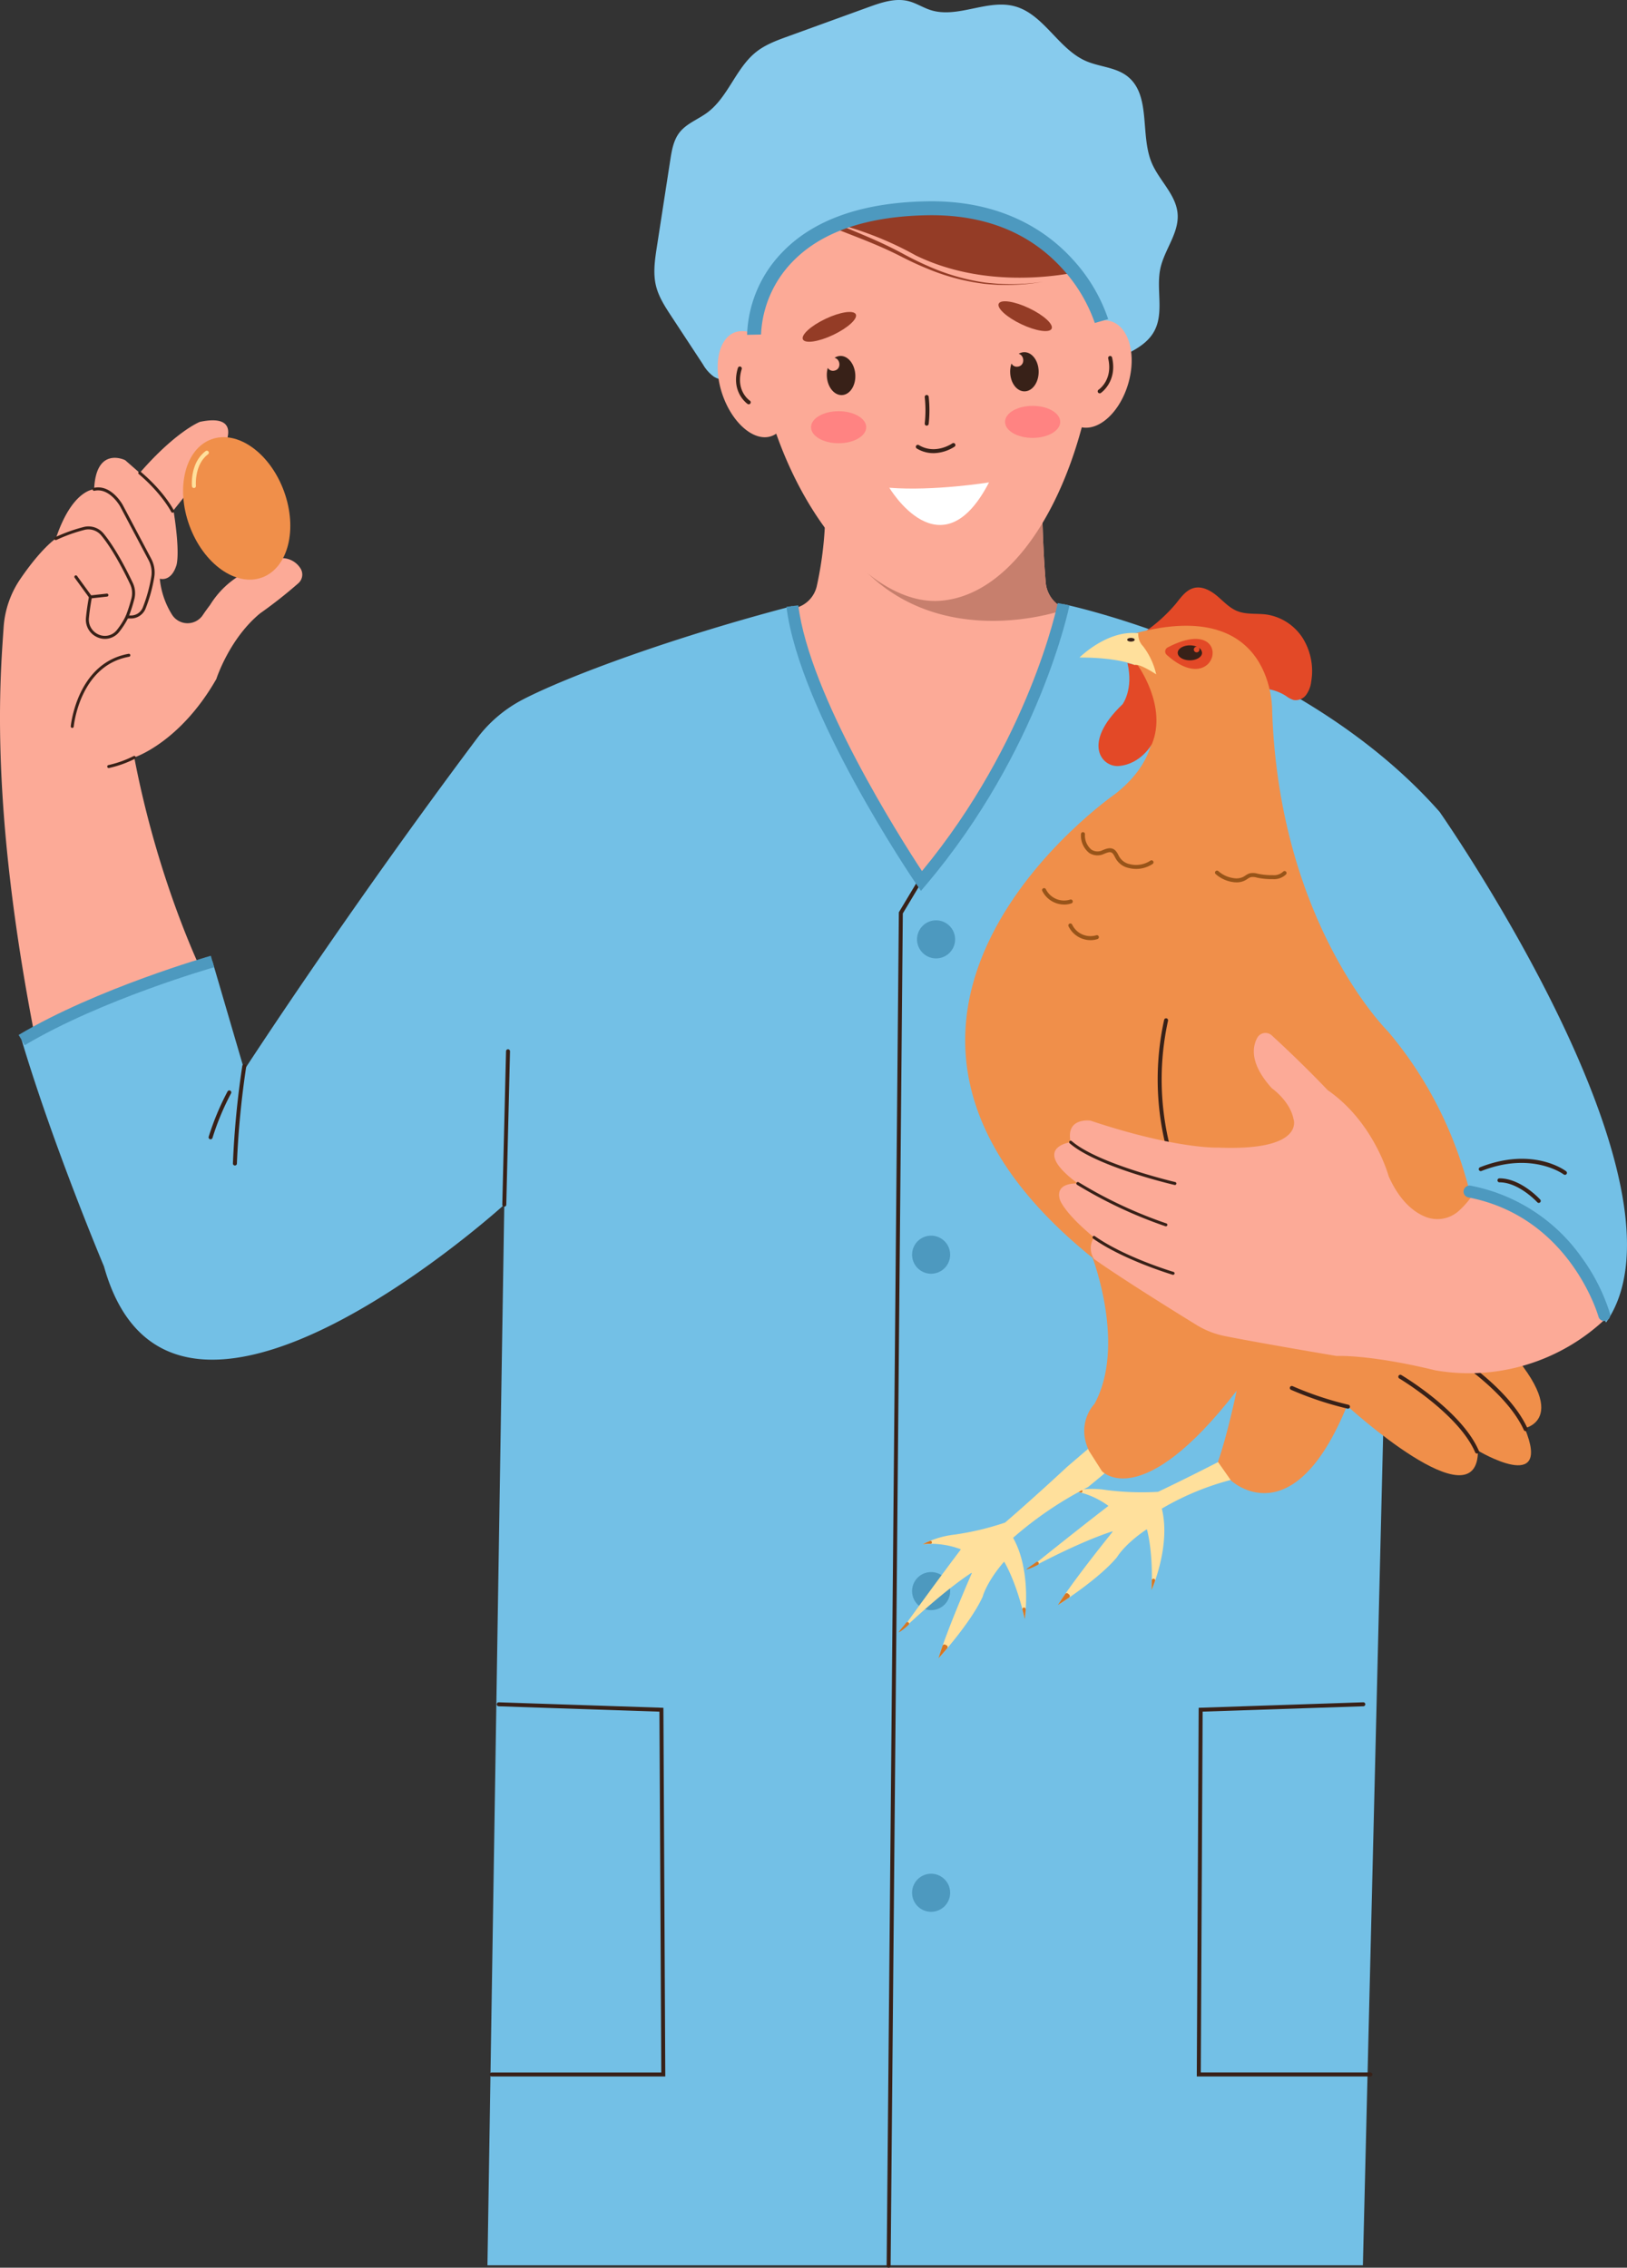 <svg id="Grupo_983899" data-name="Grupo 983899" xmlns="http://www.w3.org/2000/svg" xmlns:xlink="http://www.w3.org/1999/xlink" width="491.46" height="685" viewBox="0 0 491.46 685">
  <rect x="0" y="0" width="491.46" height="685" fill="#333333" stroke="none"/>
  <defs>
    <clipPath id="clip-path">
      <rect id="Rectángulo_344625" data-name="Rectángulo 344625" width="491.46" height="685" fill="none"/>
    </clipPath>
  </defs>
  <g id="Grupo_983898" data-name="Grupo 983898" clip-path="url(#clip-path)">
    <path id="Trazado_720224" data-name="Trazado 720224" d="M11.067,296.81C-3.381,224.17.094,185.484,1.093,170.447a29.367,29.367,0,0,1,5.066-14.64c6.5-9.5,10.707-12.174,10.707-12.174,4.958-14.873,11.569-14.873,11.569-14.873.551-13.221,9.365-8.814,9.365-8.814l4.409,3.856c11.016-12.671,18.178-15.426,18.178-15.426,13.222-2.753,7.162,7.714,7.162,7.714L52.4,135.1c2.2,13.772.826,16.8.826,16.8-1.653,4.959-4.958,3.857-4.958,3.857a24.943,24.943,0,0,0,3.759,10.969,5.55,5.55,0,0,0,9.243.007c.977-1.473,2.147-2.988,2.147-2.988,5.509-8.815,13-11.1,19.17-13.69a6.618,6.618,0,0,1,8.2,2.628,3.484,3.484,0,0,1-.7,4.473,138.17,138.17,0,0,1-11.518,9.068c-9.365,7.712-13.221,19.832-13.221,19.832-11.017,19.281-24.79,23.689-24.79,23.689,7.712,40.215,21.93,67.857,21.93,67.857Z" transform="translate(0 19.053)" fill="#fcaa97"/>
    <path id="Trazado_720225" data-name="Trazado 720225" d="M77.462,128.523c4.23,11.527,1.272,23.215-6.605,26.105s-17.692-4.111-21.922-15.635-1.273-23.213,6.605-26.1S73.233,117,77.462,128.523" transform="translate(8.299 19.816)" fill="#f08f4a"/>
    <path id="Trazado_720226" data-name="Trazado 720226" d="M218.957,127.028a109.811,109.811,0,0,1-2.52,27.62,8.848,8.848,0,0,1-6.182,6.51l-38.763,11.075,77.977,102.273,63.286-106.229-20.664-6.6a9.389,9.389,0,0,1-6.5-8.181c-1.091-13.272-1.091-25.908-1.091-25.908Z" transform="translate(30.278 22.427)" fill="#fcaa97"/>
    <path id="Trazado_720227" data-name="Trazado 720227" d="M283.881,160.614a9.387,9.387,0,0,1-6.132-8.049c-.638-7.77-.9-15.316-1.013-20.243l-60.82,7.614c23.166,35.6,65.329,21.816,67.965,20.678" transform="translate(38.121 23.362)" fill="#c77f6d"/>
    <path id="Trazado_720228" data-name="Trazado 720228" d="M320.3,155.123c-19.212,58.2-42.378,81.932-42.378,81.932-34.468-53.114-39.553-81.367-39.553-81.367-35.643,9.316-67.45,21.017-81.325,28.177a40.836,40.836,0,0,0-13.957,11.816C103.324,248.747,72.8,295.82,72.8,295.82L63.2,263.047C36.076,267.568,5.563,286.78,5.563,286.78c9.605,32.207,24.862,68.371,24.862,68.371,20.343,72.891,120.92-18.647,120.92-18.647L146.26,656.886H410.7l7.911-324.337c44.074-2.826,65.545,39.552,65.545,39.552,28.817-41.248-50.288-154.257-50.288-154.257C391.491,169.815,320.3,155.123,320.3,155.123" transform="translate(0.982 27.388)" fill="#73c0e6"/>
    <path id="Trazado_720229" data-name="Trazado 720229" d="M228.24,645.408h-.006a.6.6,0,0,1-.6-.607l3.689-408.818,6.865-11.442a.6.6,0,0,1,1.031.619l-6.7,11.161-3.686,408.491a.6.6,0,0,1-.6.6" transform="translate(40.191 39.592)" fill="#382118"/>
    <path id="Trazado_720230" data-name="Trazado 720230" d="M60.4,303.821h-.021a.6.6,0,0,1-.58-.622,270.927,270.927,0,0,1,2.833-29.46.6.6,0,0,1,1.186.2A269.207,269.207,0,0,0,61,303.241a.6.6,0,0,1-.6.58" transform="translate(10.558 48.241)" fill="#382118"/>
    <path id="Trazado_720231" data-name="Trazado 720231" d="M54.16,294.723A.612.612,0,0,1,54,294.7a.6.6,0,0,1-.421-.739,79.251,79.251,0,0,1,5.7-13.688.6.6,0,0,1,1.059.571,77.975,77.975,0,0,0-5.6,13.434.6.6,0,0,1-.58.444" transform="translate(9.456 49.428)" fill="#382118"/>
    <path id="Trazado_720232" data-name="Trazado 720232" d="M178.764,550.077h-52.44a.6.6,0,1,1,0-1.2h51.231l-.559-109-48.551-1.622a.6.6,0,1,1,.04-1.2l49.708,1.66Z" transform="translate(22.197 77.163)" fill="#382118"/>
    <path id="Trazado_720233" data-name="Trazado 720233" d="M359.7,550.077h-52.44l.571-111.368,49.708-1.66a.6.6,0,1,1,.04,1.2l-48.551,1.622-.56,109H359.7a.6.6,0,0,1,0,1.2" transform="translate(54.248 77.163)" fill="#382118"/>
    <path id="Trazado_720234" data-name="Trazado 720234" d="M246.937,242.035a5.749,5.749,0,1,1-5.749-5.749,5.749,5.749,0,0,1,5.749,5.749" transform="translate(41.568 41.718)" fill="#4d99bf"/>
    <path id="Trazado_720235" data-name="Trazado 720235" d="M245.662,322.995a5.748,5.748,0,1,1-5.749-5.749,5.749,5.749,0,0,1,5.749,5.749" transform="translate(41.343 56.012)" fill="#4d99bf"/>
    <path id="Trazado_720236" data-name="Trazado 720236" d="M245.662,409.368a5.748,5.748,0,1,1-5.749-5.749,5.749,5.749,0,0,1,5.749,5.749" transform="translate(41.343 71.261)" fill="#4d99bf"/>
    <path id="Trazado_720237" data-name="Trazado 720237" d="M245.662,486.818a5.748,5.748,0,1,1-5.749-5.749,5.749,5.749,0,0,1,5.749,5.749" transform="translate(41.343 84.935)" fill="#4d99bf"/>
    <path id="Trazado_720238" data-name="Trazado 720238" d="M405.681,302.36a.6.6,0,0,1-.365-.122c-.094-.072-9.554-7.056-24.843-1.049a.6.6,0,1,1-.439-1.119c15.954-6.268,25.609.9,26.011,1.212a.6.6,0,0,1-.365,1.079" transform="translate(67.03 52.527)" fill="#382118"/>
    <path id="Trazado_720239" data-name="Trazado 720239" d="M396.923,309.949a.6.6,0,0,1-.445-.2c-.054-.06-5.55-6.019-11.421-6.019a.6.6,0,1,1,0-1.2c6.408,0,12.073,6.151,12.31,6.412a.6.6,0,0,1-.445,1.006" transform="translate(67.878 53.413)" fill="#382118"/>
    <path id="Trazado_720240" data-name="Trazado 720240" d="M129.56,316.93h-.015a.6.6,0,0,1-.586-.615l1.131-46.335a.6.6,0,0,1,1.2.029l-1.129,46.334a.6.6,0,0,1-.6.587" transform="translate(22.768 47.563)" fill="#382118"/>
    <path id="Trazado_720241" data-name="Trazado 720241" d="M18.619,190.243h-.04a.452.452,0,0,1-.411-.489c.018-.191,1.862-19.106,17.447-21.889a.451.451,0,1,1,.159.887c-14.912,2.664-16.692,20.9-16.708,21.08a.449.449,0,0,1-.447.412" transform="translate(3.207 29.636)" fill="#382118"/>
    <path id="Trazado_720242" data-name="Trazado 720242" d="M45.858,133.505a.451.451,0,0,1-.4-.249c-.027-.054-2.807-5.505-9.8-11.426a.451.451,0,0,1,.582-.689c7.15,6.051,9.914,11.483,10.029,11.711a.45.45,0,0,1-.2.6.44.44,0,0,1-.2.048" transform="translate(6.266 21.369)" fill="#382118"/>
    <path id="Trazado_720243" data-name="Trazado 720243" d="M28.319,170.892a5.537,5.537,0,0,1-2.1-.415l-.1-.04a5.769,5.769,0,0,1-3.53-5.9c.267-2.851.747-5.486.885-6.21l-4.292-5.9a.451.451,0,1,1,.729-.531l4.524,6.219-.039.194c-.006.029-.6,3.026-.909,6.313a4.87,4.87,0,0,0,2.979,4.979l.093.039a4.6,4.6,0,0,0,5.364-1.411,23.433,23.433,0,0,0,2.645-4.151l.125-.249h1.474a3.867,3.867,0,0,0,3.585-2.394,45.721,45.721,0,0,0,2.551-9.161,7.949,7.949,0,0,0-.778-5.133l-8.6-16.254c-.028-.052-3.2-5.739-7.768-4.729a.451.451,0,1,1-.2-.88c5.23-1.165,8.616,4.922,8.757,5.182l8.608,16.259a8.854,8.854,0,0,1,.867,5.717,46.451,46.451,0,0,1-2.6,9.344,4.765,4.765,0,0,1-4.418,2.952h-.918a24.274,24.274,0,0,1-2.623,4.061,5.516,5.516,0,0,1-4.314,2.1" transform="translate(3.373 22.093)" fill="#382118"/>
    <path id="Trazado_720244" data-name="Trazado 720244" d="M35.889,162.965a.463.463,0,0,1-.167-.032.452.452,0,0,1-.252-.587,47.131,47.131,0,0,0,1.794-5.551,6.374,6.374,0,0,0-.426-4.189c-1.721-3.637-5.138-10.381-8.672-14.679a5.029,5.029,0,0,0-4.986-1.758,48.1,48.1,0,0,0-8.592,3.067.451.451,0,1,1-.366-.824,48.952,48.952,0,0,1,8.763-3.125,5.926,5.926,0,0,1,5.878,2.066c3.6,4.373,7.052,11.191,8.791,14.866A7.274,7.274,0,0,1,38.141,157a47.158,47.158,0,0,1-1.833,5.678.451.451,0,0,1-.419.284" transform="translate(2.463 23.861)" fill="#382118"/>
    <path id="Trazado_720245" data-name="Trazado 720245" d="M23.3,153.858a.451.451,0,0,1-.049-.9l4.958-.552a.451.451,0,1,1,.1.9l-4.958.552-.051,0" transform="translate(4.034 26.908)" fill="#382118"/>
    <path id="Trazado_720246" data-name="Trazado 720246" d="M27.982,197.734a.451.451,0,0,1-.1-.891,32.466,32.466,0,0,0,7.578-2.7.451.451,0,1,1,.465.773,32.618,32.618,0,0,1-7.848,2.808.467.467,0,0,1-.1.011" transform="translate(4.861 34.265)" fill="#382118"/>
    <path id="Trazado_720247" data-name="Trazado 720247" d="M303.358,155.689c1.525-1.92,3.073-4.127,5.453-4.714,2.47-.609,4.992.767,6.944,2.4s3.71,3.607,6.065,4.567c2.834,1.155,6.046.646,9.075,1.089a15.813,15.813,0,0,1,10.876,7.3,18.883,18.883,0,0,1,2.423,13,8.433,8.433,0,0,1-1.547,3.973,3.912,3.912,0,0,1-3.8,1.508,7.667,7.667,0,0,1-2.24-1.2,14.155,14.155,0,0,0-6.311-2.191,2.461,2.461,0,0,1-1.455-.429,2.389,2.389,0,0,1-.571-1.094c-2.1-6.411-7.406-11.506-13.626-14.116a34.488,34.488,0,0,0-20.878-1.418,48.039,48.039,0,0,0,9.59-8.674" transform="translate(51.866 26.629)" fill="#e34927"/>
    <path id="Trazado_720248" data-name="Trazado 720248" d="M328.966,380.2a81.912,81.912,0,0,0-24.682,9.545.094.094,0,0,0-.041.1c2.471,10.009-1.9,21.543-2.918,24.026a.1.1,0,0,1-.182-.048c.442-10.59-1.141-16.772-1.4-17.7a.1.1,0,0,0-.147-.049c-6.572,4.407-8.846,8.258-8.926,8.4l-.008.011c-5.077,6.089-15.388,12.857-17.435,14.174a.1.1,0,0,1-.135-.131c4.321-6.885,14.669-19.76,16.245-21.711a.1.1,0,0,0-.1-.152c-9.119,2.934-21.124,9.2-24.49,10.994a.1.1,0,0,1-.1-.162c13.28-10.713,22.224-17.591,23.363-18.464.058-.044.038-.121-.021-.164a25.143,25.143,0,0,0-10.591-4.451,27.706,27.706,0,0,1,9.891-.282,84.5,84.5,0,0,0,15.8.566.084.084,0,0,0,.029-.008c10.207-4.836,21.43-10.689,22.5-11.25a.093.093,0,0,1,.127.045l3.291,6.58a.1.1,0,0,1-.067.136" transform="translate(46.716 65.931)" fill="#ffe09c"/>
    <path id="Trazado_720249" data-name="Trazado 720249" d="M267.212,401.22h0a.488.488,0,0,0-.727-.148c-1.25.98-1.61,1.069-3.024,2.212,0,0,.759.049,3.548-1.393a.49.49,0,0,0,.2-.671" transform="translate(46.515 70.793)" fill="#d67623"/>
    <path id="Trazado_720250" data-name="Trazado 720250" d="M273.806,409.285c-.832,1.2-1.575,2.326-2.181,3.31,0,0,1.334-.838,3.32-2.2a.583.583,0,0,0,.06-.914l-.334-.3a.584.584,0,0,0-.865.1" transform="translate(47.957 72.217)" fill="#d67623"/>
    <path id="Trazado_720251" data-name="Trazado 720251" d="M295.73,405.8c-.014.937-.042,1.911-.091,2.927,0,0,.458-1.026,1.058-2.747a.5.5,0,0,0-.42-.665.5.5,0,0,0-.547.485" transform="translate(52.197 71.561)" fill="#d67623"/>
    <path id="Trazado_720252" data-name="Trazado 720252" d="M278.293,382.819a.375.375,0,0,0-.416-.375c-.766.088-1.571.211-2.408.379a16.9,16.9,0,0,1,2.348.507.377.377,0,0,0,.477-.362Z" transform="translate(48.635 67.522)" fill="#d67623"/>
    <path id="Trazado_720253" data-name="Trazado 720253" d="M287.729,383.669a110.412,110.412,0,0,0-22.556,15.272.093.093,0,0,0-.013.109c5.035,9,3.88,21.276,3.554,23.941a.1.1,0,0,1-.188,0c-2.38-10.329-5.545-15.869-6.044-16.7a.1.1,0,0,0-.155-.007c-5.169,5.991-6.34,10.308-6.382,10.462l0,.012c-3.281,7.217-11.43,16.476-13.055,18.288a.1.1,0,0,1-.166-.089c2.343-7.784,8.908-22.942,9.909-25.239a.1.1,0,0,0-.14-.12c-8.016,5.247-17.931,14.467-20.7,17.092a.1.1,0,0,1-.141-.129c9.965-13.849,16.768-22.851,17.634-23.995a.1.1,0,0,0-.064-.152,25.148,25.148,0,0,0-11.393-1.486,27.693,27.693,0,0,1,9.463-2.893,84.486,84.486,0,0,0,15.389-3.644.082.082,0,0,0,.026-.015c8.561-7.368,17.83-15.986,18.717-16.812.039-.036,7.4-6.366,7.441-6.326l5.65,6.78c.042.047-6.724,5.623-6.78,5.651" transform="translate(40.895 65.544)" fill="#ffe09c"/>
    <path id="Trazado_720254" data-name="Trazado 720254" d="M233.733,416.591h0a.487.487,0,0,0-.74.051c-.945,1.275-1.27,1.458-2.33,2.933,0,0,.745-.153,3.052-2.282a.491.491,0,0,0,.018-.7" transform="translate(40.725 73.526)" fill="#d67623"/>
    <path id="Trazado_720255" data-name="Trazado 720255" d="M242.179,422.594c-.484,1.381-.9,2.66-1.226,3.77,0,0,1.064-1.161,2.618-3a.584.584,0,0,0-.185-.9l-.4-.2a.582.582,0,0,0-.806.329" transform="translate(42.542 74.543)" fill="#d67623"/>
    <path id="Trazado_720256" data-name="Trazado 720256" d="M262.506,413.345q.353,1.359.688,2.846s.169-1.111.292-2.928a.5.5,0,0,0-.581-.529.494.494,0,0,0-.4.612" transform="translate(46.344 72.869)" fill="#d67623"/>
    <path id="Trazado_720257" data-name="Trazado 720257" d="M239.617,395.876a.375.375,0,0,0-.5-.252c-.715.288-1.459.62-2.223,1a17.012,17.012,0,0,1,2.4-.134.376.376,0,0,0,.364-.475Z" transform="translate(41.825 69.845)" fill="#d67623"/>
    <path id="Trazado_720258" data-name="Trazado 720258" d="M299.283,162.9c42.378-11.3,41.249,23.732,41.249,23.732,2.26,64.415,35.033,96.623,35.033,96.623,33.9,40.118,28.251,87.582,28.251,87.582,30.513,28.817,13,32.208,13,32.208,8.476,20.341-14.126,6.78-14.126,6.78,0,22.6-39.553-13.561-39.553-13.561-16.387,40.118-35.033,22.6-35.033,22.6l-3.956-5.65c2.826-7.911,5.651-21.472,5.651-21.472-28.817,37.293-40.684,24.3-40.684,24.3l-3.956-6.216c-3.954-8.476,1.7-14.126,1.7-14.126,9.607-17.517-.565-44.074-.565-44.074-90.408-72.891,6.78-140.132,6.78-140.132,23.168-18.081,5.085-40.118,5.085-40.118Z" transform="translate(43.749 28.365)" fill="#f08f4a"/>
    <path id="Trazado_720259" data-name="Trazado 720259" d="M299.589,168.827c15.9,14.36,20.854-12.994.282-2.2a1.354,1.354,0,0,0-.282,2.2" transform="translate(52.816 28.961)" fill="#e34927"/>
    <path id="Trazado_720260" data-name="Trazado 720260" d="M308.747,166.429a.848.848,0,1,1-.658-.327c.027,0,.049.006.074.007a5.345,5.345,0,0,0-2.128-.42c-2.028,0-3.673,1.012-3.673,2.26s1.645,2.26,3.673,2.26,3.672-1.012,3.672-2.26a1.9,1.9,0,0,0-.96-1.52" transform="translate(53.384 29.253)" fill="#382118"/>
    <path id="Trazado_720261" data-name="Trazado 720261" d="M290.763,170.238c1.912,7.925-1.478,12.446-1.478,12.446-12.431,11.867-6.205,19.07-1.131,18.647,6.78-.565,10.031-6.683,10.031-6.683,4.66-11.4-4.283-23.7-4.283-23.7Z" transform="translate(49.793 30.056)" fill="#e34927"/>
    <path id="Trazado_720262" data-name="Trazado 720262" d="M294.906,162.611c-9.282-1.162-17.758,7.312-17.758,7.312,11.867,0,16.615,2.252,16.615,2.252,1.467-.557,6.552,2.834,6.552,2.834a21.877,21.877,0,0,0-3.956-8.476,5.194,5.194,0,0,1-1.454-3.923" transform="translate(48.932 28.691)" fill="#ffe09c"/>
    <path id="Trazado_720263" data-name="Trazado 720263" d="M291.655,164.333c0,.312-.506.565-1.131.565s-1.13-.253-1.13-.565.506-.565,1.13-.565,1.131.253,1.131.565" transform="translate(51.094 28.914)" fill="#382118"/>
    <path id="Trazado_720264" data-name="Trazado 720264" d="M382.77,376.763a.6.6,0,0,1-.553-.365c-4.949-11.548-22.742-22.216-22.922-22.322a.6.6,0,0,1,.614-1.034c.745.442,18.308,10.973,23.412,22.882a.6.6,0,0,1-.315.789.584.584,0,0,1-.236.049" transform="translate(63.384 62.317)" fill="#382118"/>
    <path id="Trazado_720265" data-name="Trazado 720265" d="M395.681,371.339a.6.6,0,0,1-.547-.352c-6.062-13.227-25.548-24.478-25.744-24.59a.6.6,0,1,1,.6-1.044c.815.465,20.017,11.553,26.241,25.134a.6.6,0,0,1-.546.852" transform="translate(65.164 60.96)" fill="#382118"/>
    <path id="Trazado_720266" data-name="Trazado 720266" d="M348.7,362.692a.566.566,0,0,1-.139-.016,100.5,100.5,0,0,1-17.065-5.69.6.6,0,0,1,.5-1.092,99.3,99.3,0,0,0,16.838,5.611.6.6,0,0,1-.138,1.187" transform="translate(58.466 62.825)" fill="#382118"/>
    <path id="Trazado_720267" data-name="Trazado 720267" d="M358.778,357.524a41.088,41.088,0,0,1-17.048-3.647,54.776,54.776,0,0,1-8.378-4.892,84.093,84.093,0,0,1-34.188-87.073.6.6,0,0,1,1.175.256A82.887,82.887,0,0,0,334.037,348a53.586,53.586,0,0,0,8.194,4.787,40.339,40.339,0,0,0,31.041.837.6.6,0,0,1,.442,1.119,40.814,40.814,0,0,1-14.936,2.785" transform="translate(52.481 46.158)" fill="#382118"/>
    <path id="Trazado_720268" data-name="Trazado 720268" d="M368.094,347.587a.591.591,0,0,1-.268-.064,107.835,107.835,0,0,1-32.449-24.949c-4.327-4.907-10.16-12.466-10.847-21.406a.6.6,0,0,1,1.2-.093c.66,8.582,6.337,15.926,10.549,20.7a106.65,106.65,0,0,0,32.086,24.669.6.6,0,0,1-.269,1.139" transform="translate(57.297 53.058)" fill="#382118"/>
    <path id="Trazado_720269" data-name="Trazado 720269" d="M368.794,339.311a.6.6,0,0,1-.342-.107c-11.617-8.054-19.712-21.984-24.059-41.4a.6.6,0,1,1,1.173-.262c4.28,19.113,12.21,32.8,23.572,40.676a.6.6,0,0,1-.344,1.1" transform="translate(60.802 52.449)" fill="#382118"/>
    <path id="Trazado_720270" data-name="Trazado 720270" d="M294.186,224.753a9.363,9.363,0,0,1-2.288-.289,5.892,5.892,0,0,1-3.839-2.793c-.108-.184-.211-.379-.313-.573a5.627,5.627,0,0,0-.536-.894c-.594-.733-1.255-.574-2.52-.072l-.16.064a4.618,4.618,0,0,1-4.517-.267,6.72,6.72,0,0,1-2.481-5.733.6.6,0,0,1,1.2.1,5.583,5.583,0,0,0,1.962,4.646,3.406,3.406,0,0,0,3.4.14l.156-.062c1.068-.425,2.683-1.067,3.9.431a6.48,6.48,0,0,1,.668,1.094c.093.178.186.354.284.521a4.74,4.74,0,0,0,3.1,2.237,7.86,7.86,0,0,0,6.315-1.055.6.6,0,0,1,.649,1.012,9.123,9.123,0,0,1-4.971,1.5" transform="translate(48.996 37.719)" fill="#985419"/>
    <path id="Trazado_720271" data-name="Trazado 720271" d="M318.454,227.063a7.947,7.947,0,0,1-.824-.045,9.954,9.954,0,0,1-5.486-2.444.6.6,0,0,1,.788-.908,8.76,8.76,0,0,0,4.824,2.155,4.654,4.654,0,0,0,2.692-.4c.209-.111.411-.244.612-.375a5,5,0,0,1,1.354-.7,4.764,4.764,0,0,1,2.312.089l.173.038a20.244,20.244,0,0,0,4.53.419,4.04,4.04,0,0,0,3.084-1.047.6.6,0,0,1,.9.793,5.167,5.167,0,0,1-3.963,1.457,21.4,21.4,0,0,1-4.8-.445l-.178-.036a3.744,3.744,0,0,0-1.733-.111,4.087,4.087,0,0,0-1.026.547c-.233.152-.466.3-.708.432a5.414,5.414,0,0,1-2.555.582" transform="translate(55.074 39.464)" fill="#985419"/>
    <path id="Trazado_720272" data-name="Trazado 720272" d="M274.243,232.976a7.414,7.414,0,0,1-6.646-4.114.6.6,0,1,1,1.093-.5,6.128,6.128,0,0,0,7.321,3.124.6.6,0,0,1,.394,1.137,6.588,6.588,0,0,1-2.161.357" transform="translate(47.236 40.256)" fill="#985419"/>
    <path id="Trazado_720273" data-name="Trazado 720273" d="M281.018,242.135a7.417,7.417,0,0,1-6.682-4.2.6.6,0,0,1,1.1-.489,6.129,6.129,0,0,0,7.282,3.213.6.6,0,1,1,.38,1.141,6.557,6.557,0,0,1-2.079.331" transform="translate(48.426 41.86)" fill="#985419"/>
    <path id="Trazado_720274" data-name="Trazado 720274" d="M437.355,351.383A59.882,59.882,0,0,1,385.8,367.121c-20.081-4.884-29.85-4.341-29.85-4.341-19.083-3.23-28.8-5.03-33.692-6a26.3,26.3,0,0,1-8.67-3.4c-23.553-14.509-30.906-19.9-30.906-19.9a5.851,5.851,0,0,1,0-6.513c-9.227-7.6-10.313-11.4-10.313-11.4-1.628-5.427,5.427-4.884,5.427-4.884-14.654-10.855-2.171-12.483-2.171-12.483-1.628-7.6,5.97-6.512,5.97-6.512,26.051,8.683,38.533,8.141,38.533,8.141,26.594,1.086,22.795-8.684,22.795-8.684-1.085-5.426-6.512-9.225-6.512-9.225-6.69-7.359-5.958-12.45-4.412-15.274a2.828,2.828,0,0,1,4.383-.692c9.767,8.948,16.854,16.508,16.854,16.508,14.11,9.769,18.452,26.051,18.452,26.051,3.413,7.611,7.714,10.908,11.246,12.281a9.676,9.676,0,0,0,10.1-1.994,27.29,27.29,0,0,0,4.159-4.86c31.478,5.427,40.162,37.449,40.162,37.449" transform="translate(47.787 46.823)" fill="#fcaa97"/>
    <path id="Trazado_720275" data-name="Trazado 720275" d="M306.424,306.246a.434.434,0,0,1-.1-.012c-.958-.222-23.539-5.533-31.672-12.581a.451.451,0,1,1,.591-.682c7.965,6.9,31.053,12.33,31.286,12.384a.451.451,0,0,1-.1.891" transform="translate(48.464 51.706)" fill="#382118"/>
    <path id="Trazado_720276" data-name="Trazado 720276" d="M303.384,316.855a.466.466,0,0,1-.138-.021,135.185,135.185,0,0,1-26.695-12.53.451.451,0,1,1,.478-.765,134.163,134.163,0,0,0,26.492,12.436.451.451,0,0,1-.138.88" transform="translate(48.789 53.579)" fill="#382118"/>
    <path id="Trazado_720277" data-name="Trazado 720277" d="M304.822,329.065a.441.441,0,0,1-.128-.019c-.147-.044-14.832-4.438-24.012-10.918a.451.451,0,0,1,.52-.738c9.058,6.395,23.6,10.748,23.748,10.791a.451.451,0,0,1-.127.884" transform="translate(49.522 56.022)" fill="#382118"/>
    <path id="Trazado_720278" data-name="Trazado 720278" d="M186.027,113.818a11.641,11.641,0,0,1-3.366-3.778l-9.538-14.516c-1.9-2.893-3.837-5.864-4.647-9.244-.917-3.819-.32-7.824.279-11.707q2.017-13.072,4.036-26.145c.452-2.93.961-6,2.751-8.338C177.673,37.3,181.2,36.083,184,34c6.319-4.7,8.623-13.492,14.818-18.361,2.781-2.187,6.155-3.423,9.465-4.624L232.64,2.175c3.907-1.417,8.1-2.852,12.12-1.83,2.331.592,4.4,1.97,6.689,2.7,8.174,2.61,17.122-3.388,25.4-1.146,8.763,2.375,13.143,12.86,21.47,16.516,4.127,1.813,9.049,1.853,12.6,4.66,7.179,5.679,3.749,17.514,7.281,26.041,2.245,5.42,7.432,9.668,7.859,15.534.42,5.79-3.985,10.753-5.209,16.424-1.344,6.229,1.169,13.241-1.8,18.857-2.848,5.384-9.428,7.133-14.608,10.234-4.727,2.83-8.564,7.063-13.437,9.622-6.233,3.273-13.527,3.5-20.539,3.663l-49.442,1.128c-6.462.147-14.469.422-19.91-3.763-2.191-1.685-2.444-3.732-5.2-5.072-3.019-1.467-6.82-.066-9.877-1.927" transform="translate(29.662 0)" fill="#87cbed"/>
    <path id="Trazado_720279" data-name="Trazado 720279" d="M302.973,92.648a7.033,7.033,0,0,0-3.817,0c1.132-38.98-20.183-69.754-55.585-67.694-38.487,2.239-52.377,32.742-48.321,71.624a7.183,7.183,0,0,0-5.66-.626c-5.139,1.78-6.869,10.255-3.864,18.927s9.608,14.26,14.747,12.48a6.052,6.052,0,0,0,1.465-.752c10.825,30.734,31.73,51.785,49.5,50.485,19.365-1.417,35.078-23.638,42.8-52.4,5.367,1.038,11.542-4.689,14.027-13.18,2.578-8.809.208-17.255-5.292-18.865" transform="translate(32.53 4.388)" fill="#fcaa97"/>
    <path id="Trazado_720280" data-name="Trazado 720280" d="M238.015,110.674a.642.642,0,0,1-.067,0,.6.6,0,0,1-.532-.665,36.369,36.369,0,0,0,0-7.9.6.6,0,0,1,1.186-.2,36.857,36.857,0,0,1,0,8.23.6.6,0,0,1-.6.535" transform="translate(41.917 17.904)" fill="#382118"/>
    <path id="Trazado_720281" data-name="Trazado 720281" d="M240.44,116.8a9.611,9.611,0,0,1-5.02-1.4.6.6,0,0,1,.619-1.031c4.967,2.981,9.894-.371,10.1-.515a.6.6,0,1,1,.688.986,12.11,12.11,0,0,1-6.388,1.965" transform="translate(41.513 20.082)" fill="#382118"/>
    <path id="Trazado_720282" data-name="Trazado 720282" d="M192.8,105.513a.6.6,0,0,1-.332-.1c-.053-.034-5.186-3.56-2.93-10.893a.6.6,0,1,1,1.148.353c-1.985,6.452,2.267,9.417,2.45,9.541a.6.6,0,0,1-.337,1.1" transform="translate(33.363 16.613)" fill="#382118"/>
    <path id="Trazado_720283" data-name="Trazado 720283" d="M282.422,102.679a.6.6,0,0,1-.333-1.1c.178-.12,4.376-3.021,2.9-9.448a.6.6,0,0,1,1.172-.269c1.671,7.263-3.354,10.685-3.406,10.72a.589.589,0,0,1-.331.1" transform="translate(49.757 16.136)" fill="#382118"/>
    <path id="Trazado_720284" data-name="Trazado 720284" d="M259.346,96.364a7.75,7.75,0,0,1,.4-2.519,1.8,1.8,0,0,0,1.923.938c2.22-.321,2.044-3.387.253-3.872a3.32,3.32,0,0,1,1.692-.488c2.375-.014,4.318,2.621,4.338,5.887s-1.888,5.926-4.265,5.942-4.318-2.621-4.338-5.887" transform="translate(45.789 15.964)" fill="#382118"/>
    <path id="Trazado_720285" data-name="Trazado 720285" d="M212.288,97.518a7.748,7.748,0,0,1,.282-2.534,1.8,1.8,0,0,0,1.964.849c2.2-.421,1.887-3.477.078-3.879a3.31,3.31,0,0,1,1.667-.565c2.372-.122,4.432,2.423,4.6,5.685s-1.618,6.006-3.991,6.129-4.432-2.423-4.6-5.685" transform="translate(37.479 16.135)" fill="#382118"/>
    <path id="Trazado_720286" data-name="Trazado 720286" d="M272.4,85.64c-.637,1.341-4.729.734-9.141-1.358s-7.472-4.876-6.837-6.217,4.729-.733,9.141,1.358,7.473,4.876,6.837,6.217" transform="translate(45.258 13.657)" fill="#943c26"/>
    <path id="Trazado_720287" data-name="Trazado 720287" d="M206.151,88.382c.637,1.341,4.729.734,9.141-1.358s7.472-4.876,6.837-6.217-4.729-.733-9.141,1.358-7.473,4.876-6.837,6.217" transform="translate(36.382 14.141)" fill="#943c26"/>
    <path id="Trazado_720288" data-name="Trazado 720288" d="M228.327,125.466c13.442,1.075,30.11-1.613,30.11-1.613-14.518,27.96-30.11,1.613-30.11,1.613" transform="translate(40.312 21.867)" fill="#fff"/>
    <path id="Trazado_720289" data-name="Trazado 720289" d="M274.7,109.041c0,2.673-3.731,4.839-8.335,4.839s-8.334-2.166-8.334-4.839,3.731-4.839,8.334-4.839,8.335,2.166,8.335,4.839" transform="translate(45.557 18.397)" fill="#ff8382"/>
    <path id="Trazado_720290" data-name="Trazado 720290" d="M208.219,110.412c0,2.673,3.731,4.839,8.335,4.839s8.334-2.166,8.334-4.839-3.731-4.839-8.334-4.839-8.335,2.166-8.335,4.839" transform="translate(36.762 18.639)" fill="#ff8382"/>
    <path id="Trazado_720291" data-name="Trazado 720291" d="M261.016,77.083a64.775,64.775,0,0,1-16.88-4.91c-2.7-1.166-5.325-2.478-7.912-3.887-2.613-1.4-5.284-2.7-7.99-3.911-3.947-1.768-7.949-3.379-11.909-5.052a101.042,101.042,0,0,1,24.03,9.623c25.338,12.269,53.264,3.926,53.264,3.926-18.1-48.1-87.912-15.214-87.912-15.214a53.843,53.843,0,0,1,5.843.677l-.248.574c5.47,2.293,11.029,4.293,16.451,6.576,2.713,1.138,5.385,2.361,8,3.694,2.63,1.355,5.32,2.624,8.069,3.737a65.351,65.351,0,0,0,17.141,4.567,64.291,64.291,0,0,0,17.678-.586,64.11,64.11,0,0,1-17.627.186" transform="translate(36.319 8.243)" fill="#943c26"/>
    <path id="Trazado_720292" data-name="Trazado 720292" d="M192.83,94.129C196.809,76,212.456,59.985,244.447,59.717c43.828-.368,54.271,31.353,54.271,31.353.036-28.664.036-72.217-52.971-71.413-72.916,1.1-52.918,74.472-52.918,74.472" transform="translate(33.602 3.469)" fill="#87cbed"/>
    <path id="Trazado_720293" data-name="Trazado 720293" d="M191.807,92.016a37.535,37.535,0,0,1,10.615-24.926c9.454-9.851,24.125-15.033,43.605-15.4,22.871-.431,36.563,9.234,44.023,17.418a50.517,50.517,0,0,1,10.835,18.171l-4.045,1.166A47.252,47.252,0,0,0,286.813,71.8C276.822,60.928,263.136,55.58,246.106,55.9c-18.32.346-32,5.092-40.646,14.107a33.632,33.632,0,0,0-9.444,21.918Z" transform="translate(33.864 9.123)" fill="#4d99bf"/>
    <path id="Trazado_720294" data-name="Trazado 720294" d="M49.887,126.984a.6.6,0,0,1-.6-.546c-.027-.286-.6-7.055,4.139-10.605a.6.6,0,1,1,.722.961c-4.192,3.144-3.67,9.471-3.664,9.535a.6.6,0,0,1-.545.653l-.055,0" transform="translate(8.696 20.429)" fill="#ffe09c"/>
    <path id="Trazado_720295" data-name="Trazado 720295" d="M242.53,241.778l-1.335-1.959c-1.44-2.114-35.324-52.144-39.288-83.854l3.58-.447c3.423,27.375,30.956,70.537,37.364,80.278,32.467-39.285,40.925-80.551,41.009-80.969l3.539.7c-.086.434-8.964,43.873-43.336,84.445Z" transform="translate(35.648 27.335)" fill="#4d99bf"/>
    <path id="Trazado_720296" data-name="Trazado 720296" d="M418.236,345.292a1.8,1.8,0,0,1-1.739-1.329c-.082-.3-8.6-30.076-39.285-36a1.8,1.8,0,0,1,.684-3.543,53.3,53.3,0,0,1,33.542,21.7,58.1,58.1,0,0,1,8.539,16.894,1.8,1.8,0,0,1-1.266,2.215,1.842,1.842,0,0,1-.475.064" transform="translate(66.341 53.742)" fill="#4d99bf"/>
    <path id="Trazado_720297" data-name="Trazado 720297" d="M6.625,272.4l-1.846-3.1c23.662-14.085,57.725-23.822,58.067-23.918l.984,3.471c-.336.1-33.954,9.709-57.2,23.548" transform="translate(0.844 43.323)" fill="#4d99bf"/>
  </g>
</svg>
